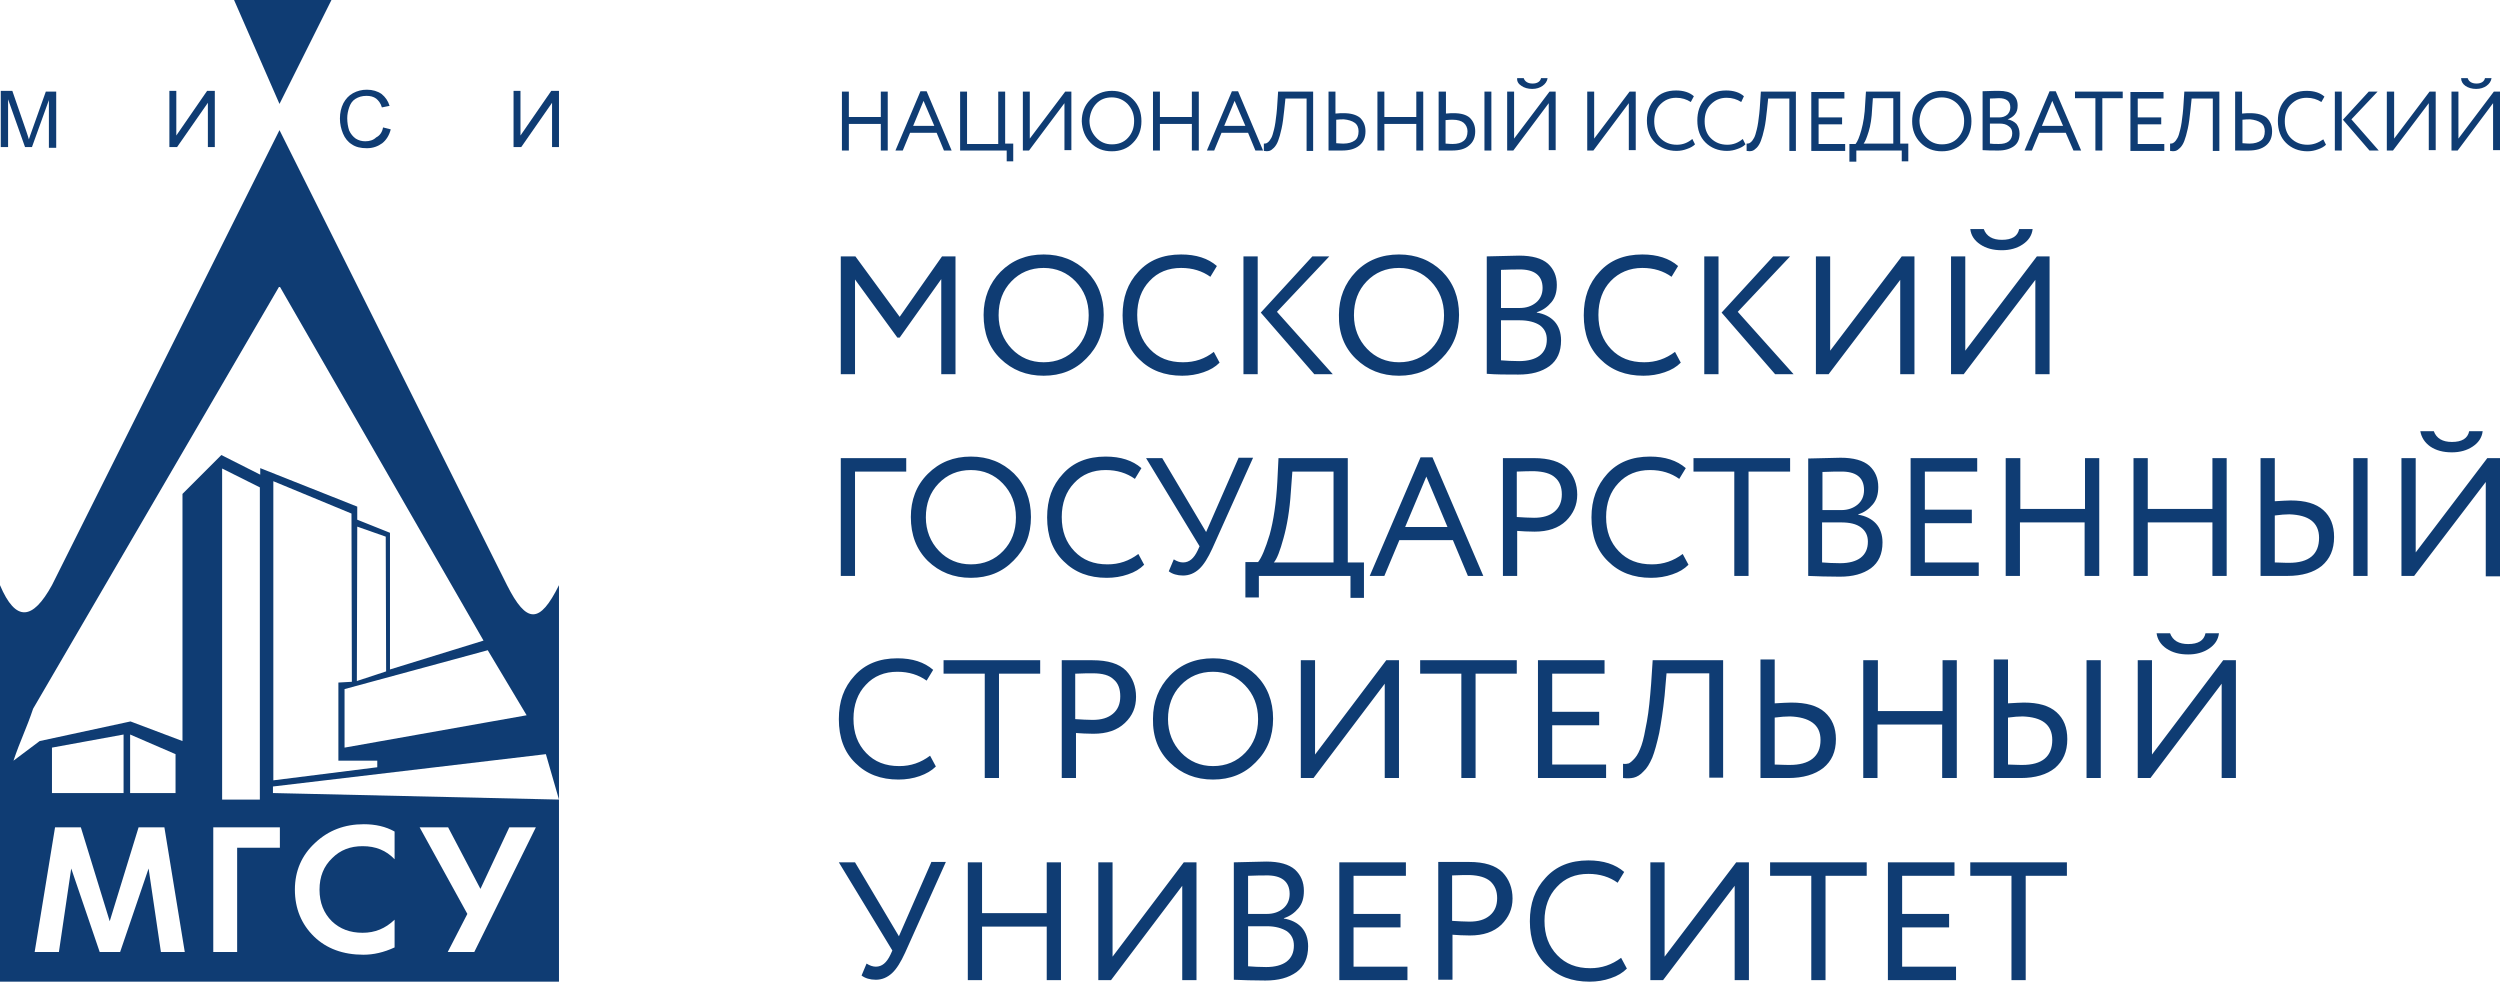 <svg width="240" height="95" viewBox="0 0 240 95" fill="none" xmlns="http://www.w3.org/2000/svg">
<g id="Group">
<g id="Group_2">
<path id="Vector" d="M193.101 84.078V94.093H194.468V84.078H198.423V82.784H189.146V84.078H193.101ZM187.779 94.093V92.8H182.605V89.03H187.114V87.736H182.605V84.078H187.631V82.784H181.238V94.093H187.779ZM173.883 84.078V94.093H175.251V84.078H179.205V82.784H169.929V84.078H173.883ZM166.529 85.038V94.093H167.896V82.784H166.677L159.802 91.839V82.784H158.435V94.093H159.655L166.529 85.038ZM152.67 92.947C151.339 92.947 150.304 92.541 149.491 91.691C148.678 90.841 148.272 89.769 148.272 88.402C148.272 87.071 148.678 85.963 149.454 85.149C150.231 84.299 151.228 83.893 152.485 83.893C153.594 83.893 154.518 84.189 155.294 84.743L155.922 83.708C155.072 82.969 153.926 82.599 152.485 82.599C150.748 82.599 149.381 83.154 148.383 84.262C147.348 85.371 146.867 86.739 146.867 88.439C146.867 90.176 147.385 91.617 148.457 92.652C149.528 93.724 150.896 94.241 152.596 94.241C153.298 94.241 154 94.13 154.628 93.908C155.294 93.686 155.774 93.391 156.181 92.984L155.626 91.95C154.739 92.615 153.778 92.947 152.67 92.947ZM143.061 84.595C143.504 85.002 143.726 85.519 143.726 86.221C143.726 86.923 143.504 87.478 143.024 87.884C142.543 88.291 141.915 88.476 141.065 88.476C140.585 88.476 140.03 88.439 139.402 88.402V84.041C140.104 84.004 140.696 84.004 141.102 84.004C141.989 84.041 142.617 84.225 143.061 84.595ZM139.402 89.732C139.92 89.769 140.474 89.806 141.102 89.806C142.396 89.806 143.393 89.473 144.133 88.771C144.835 88.069 145.204 87.256 145.204 86.258C145.204 85.26 144.872 84.41 144.243 83.745C143.578 83.08 142.507 82.747 141.028 82.747C140.77 82.747 140.289 82.747 139.513 82.747C138.737 82.747 138.256 82.747 138.072 82.747V94.056H139.439V89.732H139.402ZM135.115 94.093V92.8H129.941V89.03H134.45V87.736H129.941V84.078H134.967V82.784H128.574V94.093H135.115ZM123.806 85.815C123.806 86.406 123.584 86.886 123.178 87.219C122.771 87.552 122.254 87.736 121.626 87.736H119.815V84.078C120.628 84.041 121.182 84.041 121.515 84.041C123.03 84.004 123.806 84.632 123.806 85.815ZM123.547 89.4C123.991 89.732 124.213 90.176 124.213 90.767C124.213 91.432 123.991 91.95 123.511 92.319C123.067 92.652 122.402 92.837 121.552 92.837C120.887 92.837 120.295 92.799 119.815 92.763V88.919H121.626C122.439 88.919 123.067 89.104 123.547 89.4ZM121.478 94.13C122.734 94.13 123.695 93.871 124.471 93.317C125.211 92.763 125.58 91.95 125.58 90.841C125.58 90.102 125.358 89.473 124.952 89.03C124.545 88.586 123.954 88.291 123.252 88.18V88.143C123.843 87.958 124.287 87.626 124.656 87.182C125.026 86.739 125.174 86.184 125.174 85.519C125.174 84.669 124.878 84.004 124.324 83.486C123.732 82.969 122.808 82.71 121.552 82.71C121.182 82.71 120.147 82.747 118.447 82.784V94.056C119.297 94.093 120.332 94.13 121.478 94.13ZM113.495 85.038V94.093H114.863V82.784H113.643L106.806 91.839V82.784H105.438V94.093H106.658L113.495 85.038ZM101.854 94.093V82.784H100.486V87.662H94.277V82.784H92.91V94.093H94.277V88.956H100.486V94.093H101.854ZM89.399 82.784L86.295 89.88L82.082 82.784H80.529L85.666 91.247L85.482 91.654C85.112 92.43 84.668 92.8 84.077 92.8C83.781 92.8 83.486 92.689 83.19 92.504L82.71 93.65C83.042 93.908 83.523 94.056 84.077 94.056C84.668 94.056 85.186 93.834 85.629 93.428C86.073 93.021 86.479 92.356 86.886 91.469L90.803 82.747H89.399V82.784Z" fill="#0F3C73"/>
<path id="Vector_2" d="M207.995 62.273C208.549 62.642 209.214 62.827 210.064 62.827C210.84 62.827 211.506 62.642 212.06 62.273C212.614 61.903 212.947 61.423 213.021 60.795H211.727C211.58 61.497 211.025 61.83 210.064 61.83C209.177 61.83 208.586 61.497 208.327 60.795H207.034C207.108 61.386 207.44 61.903 207.995 62.273ZM213.28 65.636V74.691H214.647V63.382H213.427L206.59 72.436V63.382H205.223V74.691H206.442L213.28 65.636ZM191.401 63.382V74.691C191.586 74.691 191.992 74.691 192.583 74.691C193.175 74.691 193.618 74.691 193.988 74.691C195.392 74.691 196.501 74.358 197.277 73.73C198.053 73.064 198.46 72.177 198.46 70.958C198.46 69.849 198.127 68.999 197.425 68.371C196.723 67.743 195.688 67.447 194.284 67.447C193.951 67.447 193.47 67.484 192.768 67.521V63.308H191.401V63.382ZM196.279 69.369C196.76 69.738 197.018 70.293 197.018 71.032C197.018 72.621 196.057 73.434 194.136 73.434C194.099 73.434 193.655 73.434 192.768 73.397V68.888C193.323 68.814 193.803 68.777 194.173 68.777C195.097 68.814 195.799 68.999 196.279 69.369ZM201.675 63.382H200.308V74.691H201.675V63.382ZM187.853 74.691V63.382H186.486V68.26H180.277V63.382H178.872V74.691H180.24V69.553H186.449V74.691H187.853ZM169.005 63.382V74.691C169.19 74.691 169.596 74.691 170.224 74.691C170.853 74.691 171.333 74.691 171.666 74.691C173.107 74.691 174.216 74.358 175.029 73.73C175.842 73.064 176.248 72.177 176.248 70.958C176.248 69.849 175.879 68.999 175.177 68.371C174.474 67.743 173.403 67.447 171.961 67.447C171.592 67.447 171.037 67.484 170.372 67.521V63.308H169.005V63.382ZM173.994 69.369C174.511 69.738 174.77 70.293 174.77 71.032C174.77 71.845 174.511 72.436 173.994 72.843C173.477 73.249 172.737 73.434 171.814 73.434C171.74 73.434 171.259 73.434 170.372 73.397V68.888C170.927 68.814 171.444 68.777 171.851 68.777C172.774 68.814 173.477 68.999 173.994 69.369ZM165.42 74.691V63.382H158.657L158.509 65.636C158.398 67.04 158.287 68.26 158.102 69.258C157.918 70.256 157.77 71.032 157.585 71.549C157.4 72.067 157.215 72.473 156.957 72.769C156.698 73.064 156.513 73.212 156.365 73.286C156.218 73.323 156.033 73.36 155.811 73.323V74.691C156.218 74.728 156.55 74.728 156.846 74.654C157.142 74.58 157.474 74.395 157.77 74.062C158.102 73.767 158.361 73.323 158.62 72.732C158.842 72.177 159.063 71.364 159.285 70.367C159.47 69.369 159.655 68.186 159.802 66.782L159.987 64.638H164.09V74.654H165.42V74.691ZM154.185 74.691V73.397H149.011V69.627H153.52V68.334H149.011V64.675H154.037V63.382H147.644V74.691H154.185ZM140.289 64.675V74.691H141.656V64.675H145.611V63.382H136.335V64.675H140.289ZM132.935 65.636V74.691H134.302V63.382H133.082L126.245 72.436V63.382H124.878V74.691H126.098L132.935 65.636ZM113.347 65.784C114.16 64.934 115.195 64.49 116.452 64.49C117.671 64.49 118.706 64.934 119.519 65.784C120.332 66.634 120.776 67.706 120.776 69.036C120.776 70.33 120.369 71.401 119.556 72.251C118.743 73.101 117.708 73.545 116.452 73.545C115.232 73.545 114.197 73.101 113.384 72.251C112.571 71.401 112.128 70.293 112.128 69.036C112.128 67.743 112.534 66.634 113.347 65.784ZM112.312 73.212C113.421 74.284 114.789 74.838 116.452 74.838C118.115 74.838 119.482 74.284 120.554 73.175C121.663 72.067 122.217 70.699 122.217 68.999C122.217 67.299 121.663 65.895 120.591 64.823C119.482 63.751 118.115 63.197 116.452 63.197C114.789 63.197 113.384 63.751 112.312 64.86C111.241 65.969 110.686 67.373 110.686 68.999C110.649 70.736 111.204 72.141 112.312 73.212ZM106.917 65.23C107.36 65.599 107.545 66.153 107.545 66.856C107.545 67.558 107.323 68.112 106.843 68.519C106.362 68.925 105.734 69.11 104.884 69.11C104.404 69.11 103.849 69.073 103.221 69.036V64.675C103.923 64.638 104.515 64.638 104.921 64.638C105.845 64.638 106.51 64.823 106.917 65.23ZM103.258 70.367C103.775 70.403 104.33 70.441 104.958 70.441C106.252 70.441 107.249 70.108 107.988 69.406C108.728 68.704 109.06 67.891 109.06 66.893C109.06 65.895 108.728 65.045 108.099 64.379C107.434 63.714 106.362 63.382 104.884 63.382C104.625 63.382 104.145 63.382 103.369 63.382C102.593 63.382 102.112 63.382 101.928 63.382V74.691H103.295V70.367H103.258ZM94.536 64.675V74.691H95.903V64.675H99.858V63.382H90.582V64.675H94.536ZM86.332 73.545C85.001 73.545 83.966 73.138 83.153 72.288C82.34 71.438 81.934 70.367 81.934 68.999C81.934 67.669 82.34 66.56 83.116 65.747C83.892 64.897 84.927 64.49 86.147 64.49C87.255 64.49 88.179 64.786 88.956 65.34L89.584 64.306C88.734 63.566 87.588 63.197 86.147 63.197C84.41 63.197 83.042 63.751 82.044 64.86C81.01 65.969 80.529 67.336 80.529 69.036C80.529 70.81 81.047 72.214 82.118 73.249C83.19 74.321 84.558 74.838 86.258 74.838C86.96 74.838 87.662 74.728 88.29 74.506C88.919 74.284 89.436 73.988 89.843 73.582L89.288 72.547C88.401 73.212 87.44 73.545 86.332 73.545Z" fill="#0F3C73"/>
<path id="Vector_3" d="M233.311 42.87C233.865 43.24 234.531 43.425 235.381 43.425C236.157 43.425 236.822 43.24 237.376 42.87C237.931 42.501 238.263 42.02 238.337 41.392H237.044C236.896 42.094 236.342 42.427 235.381 42.427C234.494 42.427 233.902 42.094 233.644 41.392H232.35C232.461 42.02 232.794 42.501 233.311 42.87ZM238.633 46.27V55.325H240V43.979H238.781L231.907 53.033V43.979H230.539V55.288H231.759L238.633 46.27ZM217.013 43.979V55.288C217.198 55.288 217.604 55.288 218.196 55.288C218.787 55.288 219.23 55.288 219.6 55.288C221.004 55.288 222.113 54.955 222.889 54.327C223.665 53.662 224.072 52.775 224.072 51.555C224.072 50.446 223.739 49.596 223.037 48.968C222.335 48.34 221.3 48.044 219.896 48.044C219.563 48.044 219.083 48.081 218.38 48.118V43.979H217.013ZM221.891 49.966C222.372 50.336 222.63 50.89 222.63 51.629C222.63 53.218 221.67 54.031 219.748 54.031C219.711 54.031 219.267 54.031 218.38 53.994V49.486C218.935 49.412 219.415 49.375 219.785 49.375C220.709 49.412 221.411 49.596 221.891 49.966ZM227.287 43.979H225.92V55.288H227.287V43.979ZM213.761 55.288V43.979H212.393V48.857H206.185V43.979H204.817V55.288H206.185V50.151H212.393V55.288H213.761ZM201.528 55.288V43.979H200.16V48.857H193.952V43.979H192.547V55.288H193.915V50.151H200.124V55.288H201.528ZM189.96 55.288V53.994H184.786V50.225H189.295V48.931H184.786V45.272H189.812V43.979H183.419V55.288H189.96ZM178.947 47.046C178.947 47.638 178.725 48.118 178.319 48.451C177.912 48.783 177.395 48.968 176.767 48.968H174.956V45.309C175.769 45.272 176.323 45.272 176.656 45.272C178.171 45.235 178.947 45.827 178.947 47.046ZM178.651 50.631C179.095 50.964 179.317 51.407 179.317 51.999C179.317 52.664 179.095 53.181 178.614 53.551C178.171 53.883 177.506 54.068 176.656 54.068C175.99 54.068 175.399 54.031 174.919 53.994V50.151H176.73C177.58 50.151 178.208 50.298 178.651 50.631ZM176.619 55.362C177.875 55.362 178.836 55.103 179.612 54.549C180.351 53.994 180.721 53.181 180.721 52.072C180.721 51.333 180.499 50.705 180.093 50.262C179.686 49.818 179.095 49.522 178.393 49.412V49.375C178.984 49.19 179.428 48.857 179.797 48.414C180.167 47.97 180.314 47.416 180.314 46.751C180.314 45.901 180.019 45.235 179.464 44.718C178.873 44.201 177.949 43.942 176.693 43.942C176.323 43.942 175.288 43.979 173.588 44.016V55.288C174.438 55.325 175.473 55.362 176.619 55.362ZM166.492 45.272V55.288H167.86V45.272H171.851V43.979H162.575V45.272H166.492ZM158.584 54.179C157.253 54.179 156.218 53.773 155.405 52.922C154.592 52.072 154.186 51.001 154.186 49.633C154.186 48.303 154.592 47.194 155.368 46.381C156.144 45.531 157.179 45.124 158.399 45.124C159.508 45.124 160.432 45.42 161.208 45.974L161.836 44.94C160.986 44.201 159.84 43.831 158.399 43.831C156.662 43.831 155.294 44.385 154.297 45.494C153.299 46.603 152.781 47.97 152.781 49.67C152.781 51.444 153.299 52.849 154.371 53.883C155.442 54.955 156.81 55.472 158.51 55.472C159.212 55.472 159.914 55.362 160.542 55.14C161.208 54.918 161.688 54.623 162.095 54.216L161.54 53.181C160.653 53.846 159.692 54.179 158.584 54.179ZM149.27 45.827C149.714 46.196 149.936 46.751 149.936 47.453C149.936 48.155 149.714 48.709 149.233 49.116C148.753 49.522 148.088 49.707 147.275 49.707C146.794 49.707 146.24 49.67 145.612 49.633V45.272C146.314 45.235 146.905 45.235 147.312 45.235C148.199 45.272 148.864 45.457 149.27 45.827ZM145.612 50.964C146.129 51.001 146.683 51.038 147.312 51.038C148.605 51.038 149.603 50.705 150.342 50.003C151.044 49.301 151.414 48.488 151.414 47.49C151.414 46.492 151.081 45.642 150.453 44.977C149.788 44.312 148.716 43.979 147.238 43.979C146.979 43.979 146.499 43.979 145.723 43.979C144.946 43.979 144.466 43.979 144.281 43.979V55.288H145.649V50.964H145.612ZM138.959 50.594H134.894L136.927 45.753L138.959 50.594ZM132.898 55.288L134.34 51.851H139.477L140.918 55.288H142.396L137.518 43.905H136.372L131.494 55.288H132.898ZM124.066 45.272H128.02V53.994H122.292C122.587 53.662 122.883 52.886 123.216 51.666C123.548 50.483 123.807 49.005 123.918 47.268L124.066 45.272ZM120.85 57.394V55.288H129.646V57.394H130.94V53.994H129.387V43.979H122.735L122.624 46.233C122.513 48.303 122.255 50.003 121.885 51.333C121.479 52.664 121.109 53.551 120.776 53.957H119.557V57.357H120.85V57.394ZM118.892 43.979L115.787 51.075L111.574 43.979H110.022L115.159 52.442L114.974 52.849C114.605 53.625 114.161 53.994 113.57 53.994C113.274 53.994 112.978 53.883 112.683 53.699L112.202 54.844C112.535 55.103 113.015 55.251 113.57 55.251C114.161 55.251 114.679 55.029 115.122 54.623C115.565 54.216 115.972 53.551 116.379 52.664L120.296 43.942H118.892V43.979ZM106.326 54.179C104.996 54.179 103.961 53.773 103.148 52.922C102.335 52.072 101.928 51.001 101.928 49.633C101.928 48.303 102.335 47.194 103.111 46.381C103.887 45.531 104.922 45.124 106.141 45.124C107.25 45.124 108.174 45.42 108.95 45.974L109.578 44.94C108.728 44.201 107.583 43.831 106.141 43.831C104.404 43.831 103.037 44.385 102.039 45.494C101.004 46.603 100.524 47.97 100.524 49.67C100.524 51.444 101.041 52.849 102.113 53.883C103.185 54.955 104.552 55.472 106.252 55.472C106.954 55.472 107.657 55.362 108.285 55.14C108.95 54.918 109.431 54.623 109.837 54.216L109.283 53.181C108.396 53.846 107.435 54.179 106.326 54.179ZM90.102 46.418C90.915 45.568 91.95 45.124 93.206 45.124C94.426 45.124 95.461 45.568 96.274 46.418C97.087 47.268 97.53 48.34 97.53 49.67C97.53 50.964 97.124 52.035 96.311 52.886C95.498 53.736 94.463 54.179 93.206 54.179C91.987 54.179 90.952 53.736 90.139 52.886C89.326 52.035 88.882 50.927 88.882 49.67C88.882 48.34 89.289 47.268 90.102 46.418ZM89.067 53.846C90.176 54.918 91.543 55.472 93.206 55.472C94.869 55.472 96.237 54.918 97.309 53.809C98.417 52.701 98.972 51.333 98.972 49.633C98.972 47.933 98.417 46.529 97.346 45.457C96.237 44.385 94.869 43.831 93.206 43.831C91.543 43.831 90.176 44.385 89.067 45.494C87.959 46.603 87.441 48.007 87.441 49.633C87.441 51.333 87.959 52.738 89.067 53.846ZM82.082 55.288V45.272H86.998V43.979H80.715V55.288H82.082Z" fill="#0F3C73"/>
<path id="Vector_4" d="M190.108 23.468C190.663 23.837 191.328 24.022 192.178 24.022C192.954 24.022 193.619 23.837 194.173 23.468C194.728 23.098 195.06 22.618 195.134 21.989H193.841C193.693 22.692 193.139 23.024 192.178 23.024C191.291 23.024 190.699 22.692 190.441 21.989H189.147C189.221 22.618 189.554 23.098 190.108 23.468ZM195.393 26.868V35.922H196.76V24.613H195.541L188.667 33.668V24.613H187.299V35.922H188.519L195.393 26.868ZM182.421 26.868V35.922H183.788V24.613H182.569L175.695 33.668V24.613H174.327V35.922H175.547L182.421 26.868ZM164.977 24.613H163.61V35.922H164.977V24.613ZM170.225 24.613L165.273 30.009L170.41 35.922H172.184L166.825 29.935L171.851 24.613H170.225ZM157.845 34.777C156.514 34.777 155.479 34.37 154.666 33.52C153.853 32.67 153.447 31.598 153.447 30.231C153.447 28.901 153.853 27.792 154.629 26.979C155.405 26.166 156.44 25.722 157.66 25.722C158.768 25.722 159.692 26.018 160.468 26.572L161.097 25.537C160.247 24.798 159.101 24.429 157.66 24.429C155.923 24.429 154.555 24.983 153.557 26.092C152.523 27.201 152.042 28.568 152.042 30.268C152.042 32.042 152.56 33.446 153.631 34.481C154.703 35.553 156.071 36.07 157.771 36.07C158.473 36.07 159.175 35.959 159.803 35.738C160.468 35.516 160.949 35.22 161.355 34.814L160.801 33.779C159.914 34.444 158.953 34.777 157.845 34.777ZM148.088 27.644C148.088 28.235 147.866 28.716 147.46 29.048C147.053 29.381 146.536 29.566 145.907 29.566H144.096V25.907C144.909 25.87 145.464 25.87 145.796 25.87C147.312 25.833 148.088 26.461 148.088 27.644ZM147.829 31.229C148.273 31.561 148.494 32.005 148.494 32.596C148.494 33.261 148.273 33.779 147.792 34.148C147.349 34.481 146.683 34.666 145.833 34.666C145.168 34.666 144.577 34.629 144.096 34.592V30.748H145.907C146.72 30.748 147.386 30.933 147.829 31.229ZM145.76 35.959C147.016 35.959 147.977 35.701 148.753 35.146C149.492 34.592 149.862 33.779 149.862 32.67C149.862 31.931 149.64 31.303 149.233 30.859C148.827 30.416 148.236 30.12 147.533 30.009V29.972C148.125 29.788 148.568 29.455 148.938 29.011C149.307 28.568 149.455 28.014 149.455 27.348C149.455 26.498 149.16 25.833 148.605 25.316C148.014 24.798 147.09 24.54 145.833 24.54C145.427 24.54 144.429 24.576 142.729 24.613V35.885C143.616 35.959 144.614 35.959 145.76 35.959ZM131.198 27.016C132.011 26.166 133.046 25.722 134.303 25.722C135.522 25.722 136.557 26.166 137.37 27.016C138.183 27.866 138.627 28.938 138.627 30.268C138.627 31.561 138.22 32.633 137.407 33.483C136.594 34.333 135.559 34.777 134.303 34.777C133.083 34.777 132.048 34.333 131.235 33.483C130.422 32.633 129.979 31.524 129.979 30.268C129.979 28.938 130.385 27.866 131.198 27.016ZM130.164 34.444C131.272 35.516 132.64 36.07 134.303 36.07C135.966 36.07 137.333 35.516 138.405 34.407C139.514 33.298 140.068 31.931 140.068 30.231C140.068 28.531 139.514 27.127 138.442 26.055C137.333 24.983 135.966 24.429 134.303 24.429C132.64 24.429 131.235 24.983 130.164 26.092C129.092 27.201 128.537 28.605 128.537 30.231C128.5 31.968 129.055 33.372 130.164 34.444ZM120.739 24.613H119.372V35.922H120.739V24.613ZM125.987 24.613L121.035 30.009L126.172 35.922H127.946L122.587 29.935L127.614 24.613H125.987ZM113.57 34.777C112.239 34.777 111.205 34.37 110.391 33.52C109.578 32.67 109.172 31.598 109.172 30.231C109.172 28.901 109.578 27.792 110.355 26.979C111.131 26.129 112.165 25.722 113.385 25.722C114.494 25.722 115.418 26.018 116.194 26.572L116.822 25.537C115.972 24.798 114.826 24.429 113.385 24.429C111.648 24.429 110.281 24.983 109.283 26.092C108.248 27.201 107.768 28.568 107.768 30.268C107.768 32.042 108.285 33.446 109.357 34.481C110.428 35.553 111.796 36.07 113.496 36.07C114.198 36.07 114.9 35.959 115.529 35.738C116.194 35.516 116.674 35.22 117.081 34.814L116.526 33.779C115.676 34.444 114.715 34.777 113.57 34.777ZM97.087 27.016C97.9 26.166 98.935 25.722 100.191 25.722C101.411 25.722 102.446 26.166 103.259 27.016C104.072 27.866 104.515 28.938 104.515 30.268C104.515 31.561 104.109 32.633 103.296 33.483C102.483 34.333 101.448 34.777 100.191 34.777C98.972 34.777 97.937 34.333 97.124 33.483C96.311 32.633 95.867 31.524 95.867 30.268C95.867 28.938 96.274 27.866 97.087 27.016ZM96.052 34.444C97.161 35.516 98.528 36.07 100.191 36.07C101.854 36.07 103.222 35.516 104.294 34.407C105.402 33.298 105.957 31.931 105.957 30.231C105.957 28.531 105.402 27.127 104.33 26.055C103.222 24.983 101.854 24.429 100.191 24.429C98.528 24.429 97.161 24.983 96.052 26.092C94.98 27.201 94.426 28.605 94.426 30.231C94.426 31.968 94.943 33.372 96.052 34.444ZM82.082 35.922V26.831L86.148 32.411H86.369L90.361 26.794V35.922H91.728V24.613H90.435L86.369 30.416L82.119 24.613H80.715V35.922H82.082Z" fill="#0F3C73"/>
<path id="Vector_5" d="M236.674 8.241C236.932 8.426 237.302 8.537 237.709 8.537C238.115 8.537 238.448 8.426 238.706 8.241C238.965 8.057 239.15 7.798 239.187 7.502H238.559C238.485 7.835 238.189 8.02 237.746 8.02C237.302 8.02 237.006 7.835 236.896 7.502H236.267C236.267 7.798 236.415 8.057 236.674 8.241ZM239.335 9.904V14.413H240V8.796H239.409L236.009 13.305V8.796H235.343V14.45H235.935L239.335 9.904ZM233.163 9.904V14.413H233.828V8.796H233.237L229.837 13.305V8.796H229.135V14.45H229.726L233.163 9.904ZM224.811 8.796H224.145V14.45H224.811V8.796ZM227.398 8.796L224.921 11.494L227.471 14.45H228.358L225.734 11.457L228.248 8.796H227.398ZM221.521 13.896C220.856 13.896 220.339 13.674 219.932 13.268C219.526 12.861 219.341 12.307 219.341 11.641C219.341 10.976 219.526 10.422 219.932 10.015C220.339 9.609 220.819 9.387 221.447 9.387C222.002 9.387 222.445 9.535 222.852 9.794L223.147 9.276C222.741 8.907 222.15 8.722 221.447 8.722C220.597 8.722 219.895 8.98 219.415 9.535C218.897 10.089 218.676 10.791 218.676 11.604C218.676 12.491 218.934 13.194 219.452 13.711C219.969 14.228 220.671 14.524 221.521 14.524C221.891 14.524 222.224 14.45 222.519 14.339C222.852 14.228 223.111 14.081 223.295 13.896L223.037 13.378C222.556 13.711 222.076 13.896 221.521 13.896ZM214.573 8.796V14.45C214.684 14.45 214.869 14.45 215.165 14.45C215.46 14.45 215.719 14.45 215.867 14.45C216.569 14.45 217.123 14.302 217.53 13.97C217.936 13.637 218.121 13.194 218.121 12.602C218.121 12.048 217.936 11.641 217.604 11.309C217.234 11.013 216.717 10.865 216.015 10.865C215.83 10.865 215.571 10.865 215.239 10.902V8.796H214.573ZM217.05 11.789C217.308 11.974 217.419 12.27 217.419 12.602C217.419 13.009 217.308 13.305 217.05 13.489C216.791 13.674 216.421 13.785 215.978 13.785C215.941 13.785 215.682 13.785 215.276 13.748V11.494C215.571 11.457 215.793 11.457 216.015 11.457C216.421 11.494 216.791 11.604 217.05 11.789ZM213.058 14.45V8.796H209.695L209.621 9.941C209.584 10.644 209.51 11.235 209.436 11.752C209.362 12.27 209.252 12.639 209.178 12.898C209.104 13.157 208.993 13.341 208.882 13.489C208.771 13.637 208.66 13.711 208.586 13.748C208.512 13.785 208.402 13.785 208.328 13.785V14.487C208.512 14.524 208.697 14.524 208.845 14.487C208.993 14.45 209.141 14.339 209.288 14.191C209.436 14.044 209.584 13.822 209.695 13.526C209.806 13.231 209.917 12.861 210.028 12.344C210.139 11.863 210.212 11.235 210.286 10.533L210.397 9.461H212.43V14.487H213.058V14.45ZM207.773 14.45V13.822H205.223V11.937H207.478V11.272H205.223V9.461H207.699V8.833H204.521V14.487H207.773V14.45ZM201.158 9.424V14.45H201.823V9.424H203.782V8.796H199.199V9.424H201.158ZM198.054 12.085H196.021L197.019 9.683L198.054 12.085ZM195.06 14.45L195.762 12.75H198.312L199.051 14.45H199.79L197.351 8.759H196.76L194.358 14.45H195.06ZM192.99 10.311C192.99 10.607 192.88 10.828 192.695 11.013C192.473 11.198 192.214 11.272 191.919 11.272H191.032V9.461C191.438 9.461 191.697 9.424 191.882 9.424C192.621 9.424 192.99 9.72 192.99 10.311ZM192.843 12.122C193.064 12.27 193.175 12.491 193.175 12.787C193.175 13.12 193.064 13.378 192.843 13.563C192.621 13.748 192.288 13.822 191.882 13.822C191.549 13.822 191.253 13.822 191.032 13.785V11.863H191.956C192.325 11.863 192.621 11.937 192.843 12.122ZM191.845 14.45C192.473 14.45 192.953 14.302 193.323 14.044C193.693 13.785 193.877 13.378 193.877 12.824C193.877 12.454 193.766 12.159 193.582 11.9C193.36 11.678 193.101 11.53 192.732 11.457C193.027 11.346 193.249 11.198 193.434 10.976C193.619 10.754 193.693 10.496 193.693 10.126C193.693 9.683 193.545 9.35 193.249 9.091C192.953 8.833 192.51 8.722 191.882 8.722C191.697 8.722 191.179 8.722 190.329 8.759V14.413C190.773 14.45 191.253 14.45 191.845 14.45ZM184.897 9.978C185.303 9.535 185.821 9.35 186.412 9.35C187.003 9.35 187.521 9.572 187.927 9.978C188.334 10.422 188.556 10.939 188.556 11.604C188.556 12.27 188.371 12.787 187.964 13.231C187.558 13.674 187.04 13.859 186.412 13.859C185.821 13.859 185.303 13.637 184.897 13.194C184.49 12.75 184.269 12.233 184.269 11.568C184.305 10.976 184.49 10.422 184.897 9.978ZM184.379 13.711C184.934 14.265 185.599 14.524 186.412 14.524C187.225 14.524 187.927 14.265 188.445 13.711C188.999 13.157 189.258 12.454 189.258 11.641C189.258 10.791 188.999 10.089 188.445 9.535C187.89 8.98 187.225 8.722 186.412 8.722C185.599 8.722 184.897 9.017 184.379 9.572C183.825 10.126 183.566 10.828 183.566 11.641C183.566 12.454 183.825 13.157 184.379 13.711ZM179.797 9.424H181.755V13.785H178.91C179.058 13.6 179.205 13.231 179.39 12.639C179.575 12.048 179.686 11.309 179.723 10.459L179.797 9.424ZM178.208 15.485V14.45H182.568V15.485H183.197V13.785H182.421V8.796H179.131L179.058 9.941C179.021 10.976 178.873 11.826 178.688 12.491C178.503 13.157 178.318 13.6 178.134 13.822H177.542V15.522H178.208V15.485ZM177.136 14.45V13.822H174.586V11.937H176.84V11.272H174.586V9.461H177.062V8.833H173.884V14.487H177.136V14.45ZM172.405 14.45V8.796H169.042L168.968 9.941C168.931 10.644 168.857 11.235 168.783 11.752C168.71 12.27 168.599 12.639 168.525 12.898C168.451 13.157 168.34 13.341 168.229 13.489C168.118 13.637 168.007 13.711 167.933 13.748C167.859 13.785 167.749 13.785 167.675 13.785V14.487C167.86 14.524 168.044 14.524 168.192 14.487C168.34 14.45 168.488 14.339 168.636 14.191C168.783 14.044 168.931 13.822 169.042 13.526C169.153 13.231 169.264 12.861 169.375 12.344C169.486 11.863 169.56 11.235 169.633 10.533L169.744 9.461H171.777V14.487H172.405V14.45ZM165.827 13.896C165.162 13.896 164.644 13.674 164.238 13.268C163.831 12.861 163.646 12.307 163.646 11.641C163.646 10.976 163.831 10.422 164.238 10.015C164.644 9.609 165.125 9.387 165.753 9.387C166.307 9.387 166.751 9.535 167.157 9.794L167.416 9.239C167.009 8.87 166.418 8.685 165.716 8.685C164.866 8.685 164.164 8.944 163.683 9.498C163.166 10.052 162.944 10.754 162.944 11.568C162.944 12.454 163.203 13.157 163.72 13.674C164.238 14.191 164.94 14.487 165.79 14.487C166.159 14.487 166.492 14.413 166.788 14.302C167.12 14.191 167.379 14.044 167.564 13.859L167.305 13.341C166.862 13.711 166.381 13.896 165.827 13.896ZM160.985 13.896C160.32 13.896 159.803 13.674 159.396 13.268C158.99 12.861 158.805 12.307 158.805 11.641C158.805 10.976 158.99 10.422 159.396 10.015C159.803 9.609 160.283 9.387 160.912 9.387C161.466 9.387 161.909 9.535 162.316 9.794L162.612 9.239C162.205 8.87 161.614 8.685 160.912 8.685C160.062 8.685 159.359 8.944 158.879 9.498C158.361 10.052 158.103 10.754 158.103 11.568C158.103 12.454 158.361 13.157 158.879 13.674C159.396 14.191 160.098 14.487 160.949 14.487C161.318 14.487 161.651 14.413 161.946 14.302C162.279 14.191 162.538 14.044 162.722 13.859L162.464 13.341C162.02 13.711 161.54 13.896 160.985 13.896ZM156.366 9.904V14.413H157.031V8.796H156.44L153.04 13.305V8.796H152.374V14.45H152.966L156.366 9.904ZM146.055 8.241C146.313 8.426 146.683 8.537 147.09 8.537C147.496 8.537 147.829 8.426 148.087 8.241C148.346 8.057 148.531 7.798 148.568 7.502H147.94C147.866 7.835 147.57 8.02 147.127 8.02C146.683 8.02 146.387 7.835 146.276 7.502H145.648C145.611 7.798 145.759 8.057 146.055 8.241ZM148.679 9.904V14.413H149.344V8.796H148.753L145.353 13.305V8.796H144.687V14.45H145.279L148.679 9.904ZM138.109 8.796V14.45C138.22 14.45 138.405 14.45 138.7 14.45C138.996 14.45 139.218 14.45 139.402 14.45C140.105 14.45 140.659 14.302 141.029 13.97C141.435 13.637 141.62 13.194 141.62 12.602C141.62 12.048 141.435 11.641 141.102 11.309C140.77 11.013 140.252 10.865 139.55 10.865C139.402 10.865 139.144 10.865 138.811 10.902V8.796H138.109ZM140.511 11.789C140.733 11.974 140.881 12.27 140.881 12.602C140.881 13.415 140.4 13.822 139.439 13.822C139.439 13.822 139.181 13.822 138.774 13.785V11.53C139.07 11.494 139.292 11.494 139.476 11.494C139.92 11.494 140.289 11.604 140.511 11.789ZM143.172 8.796H142.507V14.45H143.172V8.796ZM136.631 14.45V8.796H135.965V11.235H132.898V8.796H132.233V14.45H132.898V11.9H135.965V14.45H136.631ZM127.539 8.796V14.45C127.65 14.45 127.835 14.45 128.131 14.45C128.426 14.45 128.685 14.45 128.833 14.45C129.535 14.45 130.089 14.302 130.496 13.97C130.902 13.637 131.087 13.194 131.087 12.602C131.087 12.048 130.902 11.641 130.57 11.309C130.2 11.013 129.683 10.865 128.981 10.865C128.796 10.865 128.537 10.865 128.204 10.902V8.796H127.539ZM130.052 11.789C130.311 11.974 130.422 12.27 130.422 12.602C130.422 13.009 130.311 13.305 130.052 13.489C129.794 13.674 129.424 13.785 128.981 13.785C128.944 13.785 128.685 13.785 128.278 13.748V11.494C128.574 11.457 128.796 11.457 129.017 11.457C129.424 11.494 129.794 11.604 130.052 11.789ZM126.061 14.45V8.796H122.698L122.624 9.941C122.587 10.644 122.513 11.235 122.439 11.752C122.365 12.27 122.254 12.639 122.18 12.898C122.107 13.157 121.996 13.341 121.885 13.489C121.774 13.637 121.663 13.711 121.589 13.748C121.515 13.785 121.404 13.785 121.33 13.785V14.487C121.515 14.524 121.7 14.524 121.848 14.487C121.996 14.45 122.143 14.339 122.291 14.191C122.439 14.044 122.587 13.822 122.698 13.526C122.809 13.231 122.92 12.861 123.03 12.344C123.141 11.863 123.215 11.235 123.289 10.533L123.4 9.461H125.433V14.487H126.061V14.45ZM119.556 12.085H117.524L118.522 9.683L119.556 12.085ZM116.563 14.45L117.265 12.75H119.815L120.517 14.45H121.256L118.854 8.759H118.263L115.861 14.45H116.563ZM115.085 14.45V8.796H114.419V11.235H111.352V8.796H110.687V14.45H111.352V11.9H114.419V14.45H115.085ZM105.217 9.978C105.624 9.535 106.141 9.35 106.732 9.35C107.324 9.35 107.841 9.572 108.248 9.978C108.654 10.422 108.876 10.939 108.876 11.604C108.876 12.27 108.691 12.787 108.285 13.231C107.878 13.674 107.361 13.859 106.732 13.859C106.141 13.859 105.624 13.637 105.217 13.194C104.811 12.75 104.589 12.233 104.589 11.568C104.626 10.976 104.811 10.422 105.217 9.978ZM104.7 13.711C105.254 14.265 105.919 14.524 106.732 14.524C107.545 14.524 108.248 14.265 108.765 13.711C109.319 13.157 109.578 12.454 109.578 11.641C109.578 10.791 109.319 10.089 108.765 9.535C108.211 8.98 107.545 8.722 106.732 8.722C105.919 8.722 105.217 9.017 104.663 9.572C104.108 10.126 103.85 10.828 103.85 11.641C103.887 12.454 104.145 13.157 104.7 13.711ZM102.187 9.904V14.413H102.852V8.796H102.26L98.86 13.305V8.796H98.195V14.45H98.787L102.187 9.904ZM96.643 14.45V15.485H97.271V13.785H96.495V8.796H95.83V13.822H92.836V8.796H92.171V14.45H96.643ZM89.695 12.085H87.662L88.66 9.683L89.695 12.085ZM86.665 14.45L87.367 12.75H89.917L90.619 14.45H91.358L88.956 8.759H88.365L85.962 14.45H86.665ZM85.223 14.45V8.796H84.558V11.235H81.49V8.796H80.825V14.45H81.49V11.9H84.558V14.45H85.223Z" fill="#0F3C73"/>
<path id="Vector_6" d="M0.074 14.118V8.722H1.183L2.513 12.566C2.624 12.935 2.735 13.194 2.772 13.379C2.846 13.194 2.92 12.898 3.068 12.528L4.398 8.796H5.396V14.192H4.694V9.609L3.068 14.118H2.403L0.776 9.535V14.118H0.074Z" fill="#0F3C73"/>
<path id="Vector_7" d="M16.261 8.722H16.926V13.009L19.883 8.722H20.622V14.118H19.956V9.868L17 14.118H16.261V8.722Z" fill="#0F3C73"/>
<path id="Vector_8" d="M49.301 8.722H49.966V13.009L52.923 8.722H53.662V14.118H52.997V9.868L50.04 14.118H49.301V8.722Z" fill="#0F3C73"/>
<path id="Vector_9" d="M36.772 12.233L37.511 12.418C37.363 13.009 37.068 13.453 36.698 13.748C36.292 14.044 35.811 14.229 35.22 14.229C34.629 14.229 34.148 14.118 33.779 13.859C33.409 13.637 33.113 13.268 32.928 12.824C32.744 12.381 32.633 11.9 32.633 11.383C32.633 10.829 32.744 10.348 32.965 9.905C33.187 9.498 33.483 9.165 33.889 8.944C34.296 8.722 34.739 8.611 35.22 8.611C35.774 8.611 36.255 8.759 36.624 9.018C36.994 9.313 37.252 9.683 37.4 10.163L36.661 10.311C36.55 9.905 36.328 9.646 36.107 9.461C35.848 9.276 35.552 9.202 35.183 9.202C34.739 9.202 34.407 9.313 34.111 9.498C33.815 9.683 33.631 9.979 33.52 10.311C33.409 10.644 33.335 10.976 33.335 11.346C33.335 11.789 33.409 12.196 33.52 12.528C33.668 12.861 33.889 13.12 34.148 13.305C34.444 13.489 34.739 13.563 35.072 13.563C35.478 13.563 35.848 13.453 36.107 13.194C36.476 13.009 36.698 12.676 36.772 12.233Z" fill="#0F3C73"/>
<path id="Vector_10" d="M22.47 0L26.831 9.978L31.82 0H22.47Z" fill="#0F3C73"/>
<path id="Vector_11" d="M33.077 71.771V66.153L46.825 62.421L50.557 68.666L33.077 71.771ZM36.218 73.656L26.24 74.912V46.196L33.742 49.301L33.779 65.451L32.485 65.525V73.027H36.218V73.656ZM37.068 64.453L34.259 65.377L34.296 50.557L37.031 51.518L37.068 64.453ZM24.983 44.94V45.568L21.25 43.683L17.518 47.416V71.142L12.528 69.258L3.807 71.142L1.294 73.027C1.922 71.142 2.55 69.923 3.178 68.038L26.831 27.459L46.418 61.497L37.438 64.269V51.149L34.296 49.892V48.636L24.983 44.94ZM21.324 76.76V44.977L24.946 46.788V76.132V76.76H21.324ZM26.868 79.421V81.38H22.766V91.395H20.474V79.421H26.868ZM30.268 80.899C31.524 79.717 33.077 79.125 34.925 79.125C36.033 79.125 37.031 79.347 37.881 79.828V82.488C37.068 81.638 36.07 81.232 34.814 81.232C33.631 81.232 32.67 81.601 31.894 82.377C31.081 83.154 30.674 84.151 30.674 85.408C30.674 86.665 31.081 87.662 31.857 88.439C32.633 89.178 33.594 89.547 34.814 89.547C35.996 89.547 36.994 89.141 37.881 88.291V90.952C36.846 91.432 35.849 91.654 34.888 91.654C32.929 91.654 31.34 91.062 30.157 89.917C28.938 88.734 28.309 87.219 28.309 85.408C28.309 83.597 28.974 82.082 30.268 80.899ZM43.018 79.421L46.123 85.334L48.894 79.421H51.444L45.531 91.395H42.981L44.866 87.736L40.283 79.421H43.018ZM12.492 76.132V70.514L16.852 72.399V76.132H12.492ZM4.989 76.132V71.771L11.863 70.514V76.132H4.989ZM15.448 91.395L14.265 83.375L11.531 91.395H9.572L6.837 83.375L5.654 91.395H3.326L5.285 79.421H7.761L10.533 88.439L13.305 79.421H15.781L17.739 91.395H15.448ZM48.673 56.175L26.831 12.492L4.989 56.175C3.141 59.538 1.515 59.76 0 56.175V94.241H53.662V76.76L26.203 76.132V75.504L52.405 72.399L53.662 76.76V56.175C51.814 59.907 50.557 59.907 48.673 56.175Z" fill="#0F3C73"/>
</g>
</g>
</svg>
